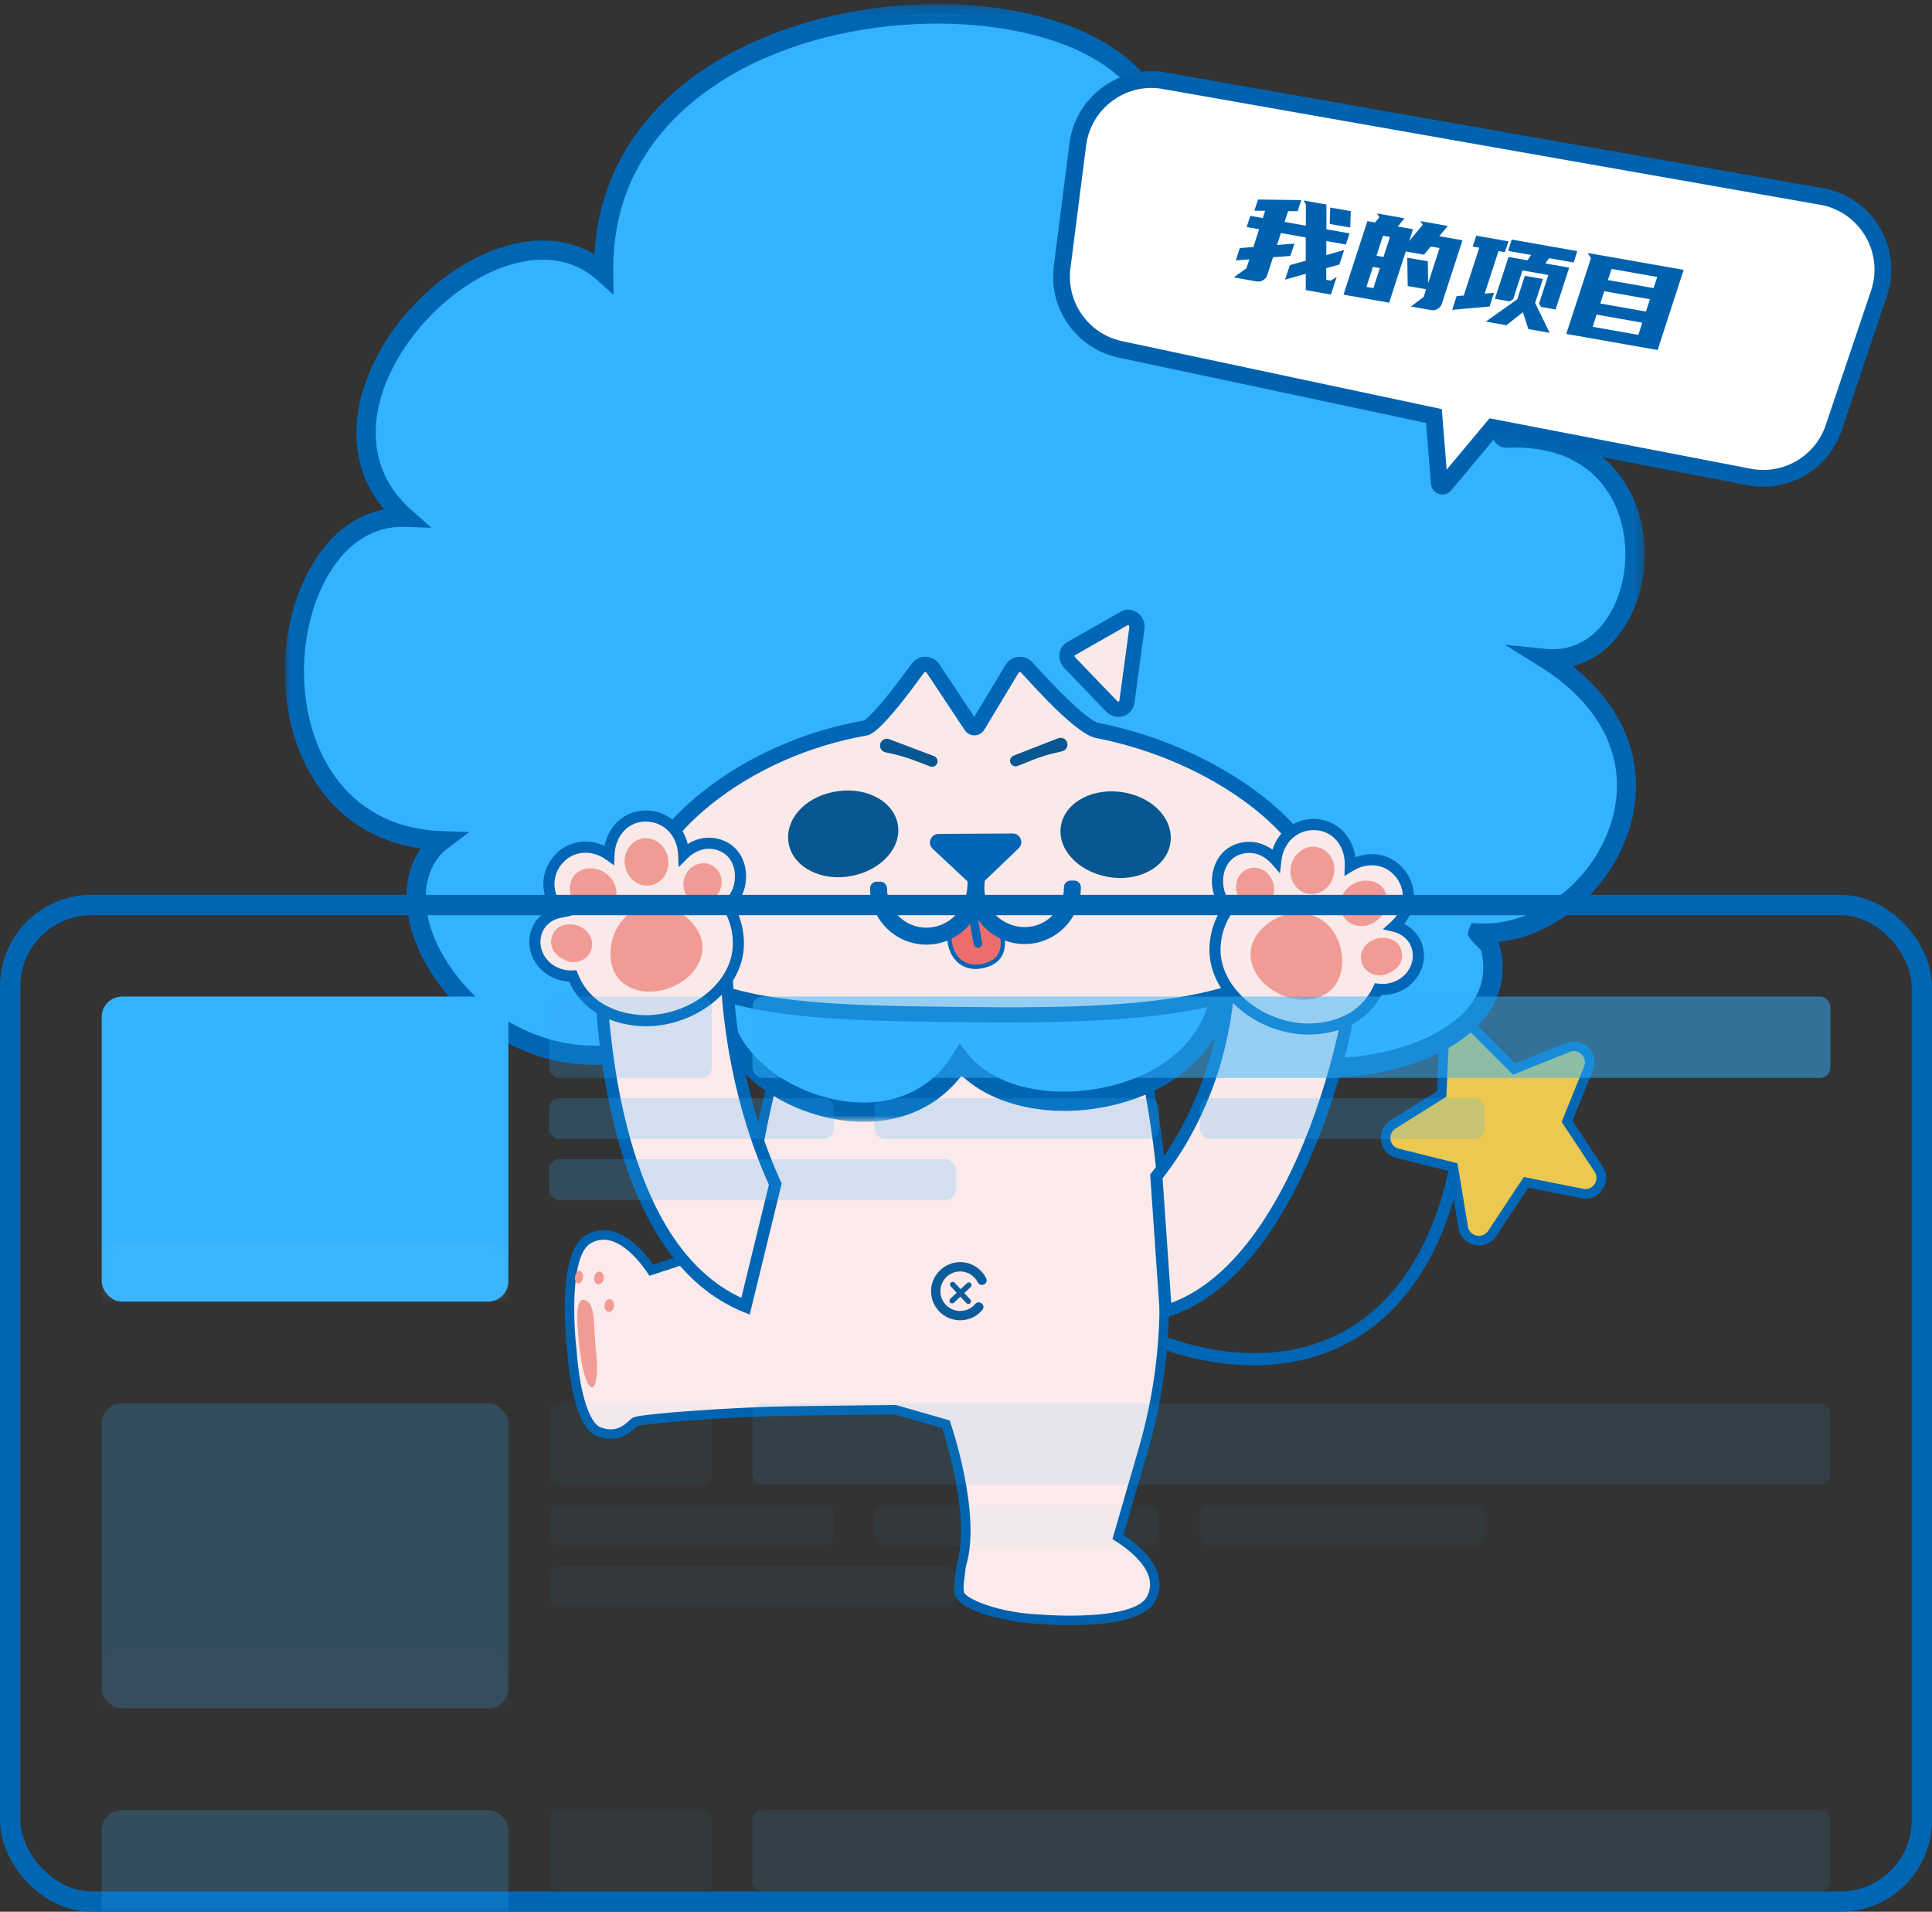<?xml version="1.0" encoding="UTF-8"?>
<svg width="190px" height="188px" viewBox="0 0 190 188" version="1.1" xmlns="http://www.w3.org/2000/svg" xmlns:xlink="http://www.w3.org/1999/xlink">
    <rect x="0" y="0" width="190" height="188" fill="#333333" stroke="none"/>
    <!-- Generator: Sketch 60 (88103) - https://sketch.com -->
    <title>ip_tgzp_cg_toast_wdxm</title>
    <desc>Created with Sketch.</desc>
    <defs>
        <polygon id="path-1" points="8.37604235e-05 0.19 133.75 0.19 133.75 110.119 8.37604235e-05 110.119"></polygon>
        <rect id="path-3" x="0" y="0" width="190" height="100" rx="8"></rect>
        <rect id="path-5" x="0" y="0" width="40" height="30" rx="2"></rect>
        <rect id="path-7" x="0" y="0" width="40" height="30" rx="2"></rect>
        <rect id="path-9" x="0" y="0" width="40" height="30" rx="2"></rect>
    </defs>
    <g id="zoocreator" stroke="none" stroke-width="1" fill="none" fill-rule="evenodd">
        <g id="作品投稿-投稿成功" transform="translate(-729, -425)">
            <g id="toast" transform="translate(625, 330)">
                <g id="Group-7" transform="translate(103, 95)">
                    <g id="Group-5">
                        <g id="ip_tgzp_cg_toast_wdxm" transform="translate(1, 0)">
                            <g id="Group-90" transform="translate(28, 0)">
                                <path d="M95.287,134.267 C84.856,134.267 73.222,127.256 67.442,117.002 L68.478,116.418 C74.649,127.366 88.317,134.694 98.947,132.755 C107.5,131.195 113.185,123.98 114.957,112.439 L116.132,112.62 C114.278,124.7 108.25,132.267 99.16,133.925 C97.898,134.155 96.602,134.267 95.287,134.267" id="Fill-1" fill="#0066B5"></path>
                                <path d="M127.792,117.405 L122.075,116.273 L118.67,121.412 C117.857,122.432 116.229,122.077 115.914,120.813 L114.916,114.78 L109.283,113.375 C108.063,112.918 107.897,111.26 109.003,110.569 L113.776,107.588 L114.027,101.965 C114.085,100.663 115.61,99.992 116.609,100.831 L120.908,105.132 L126.344,102.95 C127.601,102.603 128.71,103.847 128.221,105.055 L126.112,110.273 L129.214,114.969 C129.932,116.057 129.092,117.496 127.792,117.405" id="Fill-3" fill="#EBC84F"></path>
                                <path d="M109.426,112.925 L115.331,114.397 L116.38,120.736 C116.475,121.114 116.787,121.417 117.206,121.508 C117.618,121.598 118.021,121.458 118.289,121.133 L121.856,115.749 L127.852,116.936 C128.268,116.955 128.641,116.753 128.853,116.391 C129.069,116.021 129.056,115.587 128.82,115.229 L125.581,110.326 L127.784,104.878 C127.944,104.481 127.87,104.053 127.585,103.733 C127.305,103.419 126.899,103.295 126.493,103.398 L120.794,105.686 L116.291,101.18 C115.965,100.915 115.541,100.857 115.155,101.027 C114.763,101.2 114.517,101.558 114.498,101.986 L114.237,107.856 L109.252,110.97 C108.889,111.196 108.698,111.586 108.74,112.013 C108.782,112.431 109.038,112.77 109.426,112.925 M117.446,122.478 C117.3,122.478 117.152,122.462 117.005,122.43 C116.239,122.263 115.646,121.687 115.456,120.927 L114.501,115.162 L109.118,113.817 C108.384,113.542 107.88,112.887 107.801,112.107 C107.723,111.327 108.088,110.584 108.752,110.169 L113.316,107.319 L113.555,101.944 C113.59,101.161 114.057,100.479 114.775,100.163 C115.493,99.848 116.312,99.965 116.912,100.469 L116.943,100.497 L121.021,104.578 L126.219,102.495 C126.974,102.287 127.767,102.52 128.289,103.105 C128.811,103.691 128.952,104.505 128.659,105.232 L126.642,110.22 L129.608,114.709 C130.04,115.363 130.063,116.19 129.667,116.867 C129.272,117.544 128.543,117.931 127.759,117.875 L127.7,117.868 L122.293,116.798 L119.039,121.706 C118.644,122.202 118.06,122.478 117.446,122.478" id="Fill-5" fill="#0066B5"></path>
                                <path d="M86.467,129.881 L86.6,125.982 C87.371,103.529 76.826,74.183 67.721,73.87 C59.438,73.586 46.722,99.798 45.485,121.837 C45.037,121.971 44.59,122.111 44.145,122.257 L36.059,124.909 C34.816,123.072 32.37,120.385 29.85,121.868 C27.096,123.49 28.244,132.855 28.244,132.855 C28.469,136.155 29.284,140.156 30.859,140.78 C33.033,141.641 34.075,140.004 34.512,139.804 C35.152,139.511 44.061,138.831 49.812,138.755 C56.424,138.667 60.044,138.634 60.044,138.634 L65.031,140.064 C65.031,140.064 68.035,148.822 66.582,153.761 C66.45,154.212 66.451,154.692 66.379,155.157 C66.305,155.632 66.266,156.116 66.331,156.592 C66.511,157.903 70.964,159.116 74.269,159.229 C74.269,159.229 83.668,160.059 85.195,157.251 C86.593,154.682 83.824,152.33 81.946,151.149 L84.461,142.464 C85.647,138.368 86.32,134.142 86.467,129.881" id="Fill-7" fill="#FBEAEB"></path>
                                <path d="M60.108,138.167 L65.393,139.683 L65.472,139.913 C65.596,140.276 68.507,148.868 67.03,153.893 C66.956,154.142 66.929,154.416 66.901,154.706 C66.883,154.88 66.866,155.056 66.839,155.229 C66.757,155.752 66.743,156.165 66.793,156.529 C66.884,157.191 70.187,158.623 74.285,158.763 C76.84,158.988 83.653,159.11 84.786,157.028 C86.082,154.645 83.058,152.399 81.698,151.544 L81.401,151.357 L84.013,142.334 C85.187,138.28 85.856,134.084 86.001,129.865 L86.135,125.966 C86.495,115.456 84.361,102.677 80.426,91.782 C76.588,81.159 71.714,74.474 67.705,74.337 C64.005,74.209 58.902,80.09 54.382,89.681 C49.672,99.677 46.52,111.707 45.95,121.863 L45.932,122.189 L45.619,122.283 C45.175,122.417 44.732,122.555 44.291,122.7 L35.87,125.461 L35.673,125.17 C34.772,123.839 32.424,120.893 30.087,122.27 C28.045,123.472 28.398,130.278 28.706,132.798 C28.982,136.819 29.937,139.913 31.031,140.347 C32.493,140.926 33.312,140.203 33.853,139.725 C34.028,139.571 34.166,139.45 34.318,139.38 C35.118,139.013 44.382,138.361 49.806,138.289 C56.419,138.201 60.04,138.168 60.04,138.168 L60.108,138.167 Z M77.263,159.81 C75.577,159.81 74.3,159.7 74.228,159.693 C71.38,159.597 66.122,158.496 65.869,156.655 C65.806,156.2 65.822,155.701 65.918,155.085 C65.942,154.929 65.957,154.772 65.973,154.614 C66.004,154.294 66.037,153.963 66.135,153.629 C67.401,149.325 65.117,141.845 64.665,140.444 L59.981,139.101 C59.457,139.105 55.906,139.14 49.818,139.221 C43.834,139.301 35.36,139.988 34.697,140.231 C34.67,140.248 34.554,140.35 34.47,140.424 C33.889,140.937 32.681,142.003 30.687,141.213 C28.456,140.329 27.897,134.617 27.779,132.887 C27.769,132.815 27.491,130.508 27.548,127.959 C27.628,124.411 28.323,122.226 29.614,121.467 C31.676,120.253 34.08,121.307 36.244,124.357 L44,121.814 C44.345,121.701 44.692,121.591 45.039,121.485 C45.663,111.286 48.831,99.276 53.539,89.284 C58.292,79.199 63.616,73.261 67.737,73.405 C72.202,73.558 77.273,80.309 81.302,91.465 C85.276,102.466 87.431,115.375 87.066,125.998 L86.932,129.897 C86.785,134.193 86.104,138.465 84.909,142.593 L82.49,150.945 C85.612,153.005 86.748,155.372 85.605,157.474 C84.889,158.79 82.729,159.558 79.186,159.758 C78.517,159.796 77.864,159.81 77.263,159.81 L77.263,159.81 Z" id="Fill-9" fill="#0062AE"></path>
                                <path d="M29.415,127.827 C28.471,127.676 28.776,130.726 29.028,132.858 C29.281,134.99 29.811,136.492 30.243,136.441 C30.676,136.389 30.846,134.805 30.593,132.673 C30.34,130.541 30.667,128.027 29.415,127.827" id="Fill-11" fill="#F19B95"></path>
                                <path d="M32.384,128.422 C32.356,128.769 32.123,129.033 31.864,129.012 C31.604,128.991 31.416,128.693 31.443,128.347 C31.472,128 31.705,127.737 31.964,127.758 C32.224,127.779 32.412,128.076 32.384,128.422" id="Fill-13" fill="#F19B95"></path>
                                <path d="M31.373,125.738 C31.327,126.082 31.08,126.333 30.822,126.298 C30.563,126.264 30.391,125.956 30.438,125.612 C30.484,125.268 30.731,125.017 30.989,125.052 C31.247,125.086 31.419,125.393 31.373,125.738" id="Fill-15" fill="#F19B95"></path>
                                <path d="M29.329,125.652 C29.283,125.996 29.072,126.252 28.857,126.223 C28.642,126.194 28.506,125.892 28.552,125.547 C28.598,125.203 28.81,124.947 29.024,124.976 C29.239,125.005 29.376,125.308 29.329,125.652" id="Fill-17" fill="#F19B95"></path>
                                <path d="M66.358,128.918 C65.212,128.878 64.332,127.855 64.503,126.687 C64.631,125.808 65.371,125.113 66.257,125.04 C67.091,124.972 67.817,125.425 68.159,126.102 C68.253,126.288 68.454,126.391 68.658,126.35 C68.661,126.349 68.664,126.349 68.667,126.348 C68.958,126.29 69.116,125.969 68.984,125.704 C68.51,124.751 67.522,124.095 66.369,124.116 C64.918,124.142 63.691,125.294 63.574,126.74 C63.44,128.379 64.702,129.779 66.326,129.835 C67.24,129.866 68.067,129.464 68.613,128.815 C68.816,128.573 68.701,128.205 68.404,128.1 C68.401,128.099 68.398,128.098 68.395,128.097 C68.223,128.036 68.029,128.086 67.911,128.226 C67.54,128.667 66.978,128.939 66.358,128.918" id="Fill-19" fill="#0C5C9C"></path>
                                <path d="M67.422,127.789 L66.831,127.155 L67.464,126.564 C67.57,126.465 67.576,126.298 67.477,126.192 C67.377,126.085 67.211,126.08 67.105,126.179 L66.471,126.77 L65.88,126.137 C65.781,126.031 65.614,126.025 65.508,126.125 C65.402,126.224 65.396,126.39 65.495,126.497 L66.086,127.13 L65.453,127.721 C65.347,127.82 65.341,127.987 65.44,128.093 C65.539,128.2 65.706,128.205 65.812,128.106 L66.446,127.515 L67.037,128.148 C67.136,128.254 67.303,128.26 67.409,128.161 C67.515,128.062 67.521,127.895 67.422,127.789" id="Fill-21" fill="#0C5C9C"></path>
                                <path d="M123.956,64.754 C135.169,65.881 137.555,42.319 120.168,43.089 C119.69,43.11 119.493,42.481 119.895,42.222 C132.823,33.887 104.8,2.839 85.312,18.879 C94.548,-5.058 30.863,-6.377 31.362,26.845 C20.888,17.473 -0.788,39.685 11.835,50.867 C-1.973,50.425 -4.59,82 15.451,82.677 C6.369,89.525 23.064,113.525 42.967,99.398 C43.976,107.971 60.346,114.238 66.459,104.25 C72.007,111.233 89.13,108.999 91.752,98.863 C91.752,108.999 122.234,106.248 118.506,92.963 C118.506,92.963 117.338,91.752 117.338,91.752 C128.908,92.411 139.95,74.708 123.956,64.754" id="Fill-23" fill="#33B2FE"></path>
                                <g id="Group-27" transform="translate(0, 0.201)">
                                    <mask id="mask-2" fill="white">
                                        <use xlink:href="#path-1"></use>
                                    </mask>
                                    <g id="Clip-26"></g>
                                    <path d="M43.72,97.502 L43.907,99.086 C44.362,102.951 48.657,106.732 53.898,107.882 C58.924,108.985 63.318,107.367 65.651,103.554 L66.357,102.4 L67.2,103.46 C69.687,106.591 75.081,107.904 80.621,106.728 C85.966,105.594 89.784,102.49 90.836,98.424 L92.699,91.224 L92.699,98.662 C92.699,100.33 93.728,101.651 95.759,102.588 C101.156,105.079 110.85,103.774 115.33,99.954 C117.519,98.088 118.301,95.834 117.657,93.251 C116.322,91.915 116.22,91.778 116.464,91.188 L116.721,90.567 L117.392,90.606 C122.853,90.917 128.577,86.609 130.417,80.8 C132.286,74.902 129.749,69.272 123.456,65.356 L119.998,63.204 L124.051,63.611 C126.496,63.857 128.651,62.746 130.12,60.484 C132.297,57.129 132.426,52.159 130.427,48.665 C129.082,46.314 126.217,43.568 120.209,43.833 C119.565,43.861 118.997,43.466 118.801,42.849 C118.603,42.229 118.837,41.577 119.383,41.225 C121.494,39.864 122.444,37.793 122.204,35.07 C121.628,28.524 114.434,20.379 106.167,16.911 C98.811,13.826 91.619,14.713 85.913,19.409 L83.132,21.698 L84.429,18.337 C86.061,14.11 85.365,10.507 82.363,7.63 C75.7,1.246 59.306,0.242 47.278,5.482 C41.606,7.953 32.119,13.986 32.308,26.629 L32.341,28.789 L30.731,27.348 C27.803,24.729 24.274,25.142 21.829,25.949 C15.963,27.886 10.415,34.029 9.2,39.932 C8.634,42.685 8.74,46.659 12.463,49.957 L14.425,51.695 L11.805,51.611 C5.671,51.415 2.125,58.412 1.905,65.096 C1.644,73.039 5.741,81.201 15.483,81.529 L18.158,81.62 L16.021,83.231 C13.37,85.23 12.729,90.046 16.634,95.383 C19.199,98.888 23.016,101.398 27.108,102.269 C32.087,103.33 37.382,102 42.419,98.425 L43.72,97.502 Z M56.957,110.119 C55.841,110.119 54.681,109.991 53.492,109.73 C48.037,108.534 43.599,104.892 42.336,100.765 C37.206,104.05 31.831,105.21 26.714,104.121 C22.173,103.154 17.942,100.376 15.107,96.501 C11.626,91.744 11.042,86.528 13.391,83.244 C9.208,82.64 5.782,80.605 3.404,77.284 C1.065,74.019 -0.14,69.668 0.013,65.034 C0.238,58.192 3.696,51.066 9.757,49.885 C7.369,47.021 6.536,43.487 7.346,39.551 C8.707,32.937 14.679,26.317 21.236,24.152 C24.651,23.024 27.857,23.264 30.454,24.806 C30.983,15.489 36.63,8.056 46.522,3.747 C59.387,-1.858 76.399,-0.706 83.672,6.263 C86.563,9.034 87.68,12.468 86.973,16.309 C92.827,12.612 99.803,12.189 106.899,15.165 C115.896,18.94 123.448,27.61 124.089,34.904 C124.344,37.8 123.475,40.203 121.566,41.932 C126.305,42.087 130.003,44.113 132.07,47.725 C134.438,51.865 134.289,57.535 131.707,61.514 C130.409,63.515 128.672,64.808 126.668,65.307 C132.031,69.586 134.101,75.439 132.222,81.372 C130.332,87.337 125.041,91.78 119.396,92.432 L119.417,92.506 C120.373,95.912 119.385,98.985 116.559,101.395 C111.522,105.689 101.028,107.104 94.966,104.307 C93.425,103.596 92.295,102.662 91.605,101.542 C89.676,104.992 85.899,107.543 81.014,108.58 C75.339,109.784 69.73,108.574 66.568,105.565 C64.315,108.523 60.905,110.119 56.957,110.119 L56.957,110.119 Z" id="Fill-25" fill="#0066B4" mask="url(#mask-2)"></path>
                                </g>
                                <path d="M101.802,87.961 C101.866,98.987 85.731,99.976 67.803,99.783 C50.819,99.601 35.176,99.672 35.11,88.346 C35.075,82.39 44.655,73.777 57.072,71.595 C58.018,71.429 60.877,67.625 62.26,65.715 C62.633,65.2 63.406,65.216 63.758,65.746 L67.504,71.391 C67.661,71.628 68.011,71.62 68.157,71.377 L71.523,65.783 C71.839,65.258 72.573,65.188 72.982,65.644 C74.654,67.505 78.425,71.547 79.891,71.831 C91.943,74.165 101.768,82.129 101.802,87.961" id="Fill-28" fill="#FAE9E9"></path>
                                <path d="M62.997,66.088 C62.959,66.088 62.906,66.1 62.867,66.155 C58.566,72.094 57.61,72.262 57.202,72.334 C51.552,73.326 46.115,75.743 41.891,79.139 C38.099,82.189 35.844,85.629 35.859,88.342 C35.919,98.701 50.222,98.85 66.783,99.023 L67.812,99.034 C80.068,99.165 93.579,98.872 98.784,93.693 C100.324,92.16 101.066,90.287 101.053,87.966 C101.038,85.379 98.737,82.095 94.9,79.181 C90.704,75.996 85.323,73.646 79.748,72.567 C78.499,72.325 76.035,70.164 72.425,66.144 C72.38,66.094 72.326,66.088 72.289,66.092 C72.252,66.095 72.201,66.112 72.165,66.17 L68.799,71.764 C68.597,72.099 68.242,72.305 67.851,72.314 C67.461,72.323 67.096,72.132 66.88,71.806 L63.133,66.161 C63.094,66.102 63.04,66.089 63.001,66.088 L62.997,66.088 Z M71.011,100.551 C69.96,100.551 68.888,100.544 67.796,100.533 L66.767,100.522 C50.137,100.348 34.429,100.184 34.36,88.351 C34.342,85.138 36.744,81.355 40.952,77.971 C45.369,74.419 51.048,71.893 56.943,70.857 C57.264,70.732 58.662,69.405 61.653,65.276 C61.972,64.835 62.486,64.581 63.032,64.589 C63.576,64.601 64.081,64.878 64.382,65.332 L67.811,70.498 L70.881,65.397 C71.156,64.941 71.617,64.65 72.147,64.6 C72.678,64.549 73.184,64.747 73.54,65.143 C77.308,69.338 79.393,70.971 80.033,71.095 C91.781,73.37 102.514,81.407 102.552,87.957 C102.567,90.663 101.655,92.95 99.841,94.755 C95.145,99.429 84.947,100.551 71.011,100.551 L71.011,100.551 Z" id="Fill-30" fill="#0066B5"></path>
                                <path d="M87.078,83.03 C86.644,85.351 83.845,86.79 80.874,86.22 C77.937,85.657 75.933,83.423 76.344,81.171 C76.773,78.814 79.603,77.368 82.648,77.948 C85.578,78.506 87.51,80.723 87.078,83.03" id="Fill-32" fill="#095790"></path>
                                <path d="M83.789,61.872 L82.83,68.97 C82.725,69.749 81.863,70.016 81.311,69.441 L77.213,65.18 C77.019,64.979 76.906,64.696 76.931,64.42 C76.955,64.163 77.084,63.93 77.307,63.804 L82.615,60.794 C83.225,60.448 83.976,61.137 83.789,61.872" id="Fill-34" fill="#FAE9E9"></path>
                                <path d="M77.68,64.454 C77.684,64.454 77.679,64.467 77.677,64.489 C77.673,64.531 77.698,64.604 77.753,64.661 L81.851,68.922 C81.91,68.983 81.974,69.012 82.018,68.997 C82.065,68.981 82.082,68.911 82.087,68.87 L83.063,61.688 C83.079,61.623 83.058,61.567 83.036,61.532 C83.005,61.479 82.963,61.454 82.949,61.45 L77.679,64.454 C77.679,64.454 77.68,64.454 77.68,64.454 M81.995,70.5 C81.549,70.5 81.107,70.311 80.77,69.961 L76.673,65.7 C76.323,65.337 76.141,64.833 76.185,64.352 C76.232,63.841 76.513,63.393 76.937,63.152 L82.245,60.142 C82.765,59.847 83.394,59.899 83.889,60.276 C84.425,60.685 84.672,61.361 84.527,62.009 L83.573,69.071 C83.486,69.713 83.068,70.231 82.483,70.422 C82.323,70.474 82.159,70.5 81.995,70.5" id="Fill-36" fill="#0066B5"></path>
                                <path d="M72.078,75.322 L73.527,74.746 C74.264,74.453 75.023,74.215 75.796,74.034 L76.458,73.879 C76.841,73.79 77.067,73.391 76.945,73.016 C76.826,72.648 76.42,72.456 76.059,72.597 L71.678,74.309 C71.41,74.414 71.27,74.71 71.359,74.983 C71.456,75.283 71.785,75.438 72.078,75.322" id="Fill-38" fill="#095790"></path>
                                <path d="M63.467,75.372 L62.011,74.812 C61.27,74.527 60.509,74.299 59.734,74.127 L59.071,73.98 C58.686,73.895 58.456,73.499 58.573,73.123 C58.688,72.753 59.092,72.556 59.454,72.693 L63.854,74.354 C64.124,74.456 64.267,74.75 64.182,75.025 C64.089,75.325 63.761,75.484 63.467,75.372" id="Fill-40" fill="#095790"></path>
                                <path d="M70.525,91.795 C70.908,93.686 70.17,94.691 68.567,95.015 C66.882,95.356 65.732,94.325 65.429,92.827 C65.125,91.329 66.039,89.88 67.469,89.59 C69.154,89.249 70.222,90.297 70.525,91.795" id="Fill-42" fill="#EB6E6D"></path>
                                <path d="M68.081,89.736 C67.898,89.736 67.707,89.756 67.51,89.796 C66.875,89.924 66.33,90.305 65.976,90.867 C65.62,91.433 65.498,92.114 65.634,92.785 C65.777,93.491 66.122,94.08 66.606,94.443 C67.124,94.832 67.788,94.959 68.526,94.809 C70.096,94.491 70.666,93.547 70.319,91.837 C70.172,91.111 69.849,90.534 69.385,90.167 C69.022,89.882 68.579,89.736 68.081,89.736 M67.938,95.29 C67.345,95.29 66.806,95.117 66.354,94.779 C65.788,94.354 65.387,93.675 65.223,92.869 C65.066,92.091 65.207,91.301 65.621,90.644 C66.037,89.983 66.679,89.536 67.427,89.385 C68.282,89.211 69.049,89.368 69.644,89.838 C70.188,90.267 70.563,90.929 70.73,91.753 C71.122,93.689 70.408,94.856 68.609,95.221 C68.379,95.267 68.155,95.29 67.938,95.29" id="Fill-44" fill="#0066B5"></path>
                                <path d="M78.295,87.233 C78.291,86.876 77.994,86.591 77.637,86.593 L77.281,86.595 C76.913,86.597 76.627,86.901 76.63,87.269 L76.63,87.276 C76.643,89.415 74.918,91.16 72.779,91.172 C70.847,91.183 68.385,89.578 68.867,86.49 L67.144,86.5 C67.287,89.684 65.06,91.216 63.128,91.228 C60.988,91.24 59.244,89.515 59.232,87.376 L59.232,87.369 C59.23,87.002 58.941,86.701 58.574,86.703 L58.218,86.705 C57.86,86.707 57.566,86.995 57.566,87.353 C57.566,87.364 57.566,87.375 57.566,87.386 C57.584,90.445 60.078,92.911 63.138,92.893 C65.208,92.881 67.006,91.733 67.947,90.045 C68.907,91.722 70.718,92.849 72.789,92.837 C75.848,92.82 78.313,90.325 78.296,87.266 C78.295,87.255 78.295,87.244 78.295,87.233" id="Fill-46" fill="#0066B5"></path>
                                <path d="M67.607,87.103 L63.725,83.473 C63.165,82.949 63.533,82.011 64.299,82.007 L71.585,81.964 C72.351,81.96 72.729,82.894 72.176,83.424 L69.915,85.587 L68.336,87.099 C68.132,87.294 67.812,87.295 67.607,87.103" id="Fill-48" fill="#0066B5"></path>
                                <path d="M68.236,93.203 L68.236,93.203 C68.005,93.244 67.784,93.088 67.744,92.856 L67.309,90.34 C67.269,90.109 67.425,89.888 67.656,89.848 C67.888,89.808 68.108,89.963 68.148,90.195 L68.583,92.711 C68.623,92.943 68.468,93.163 68.236,93.203" id="Fill-50" fill="#0066B5"></path>
                                <path d="M49.573,83.011 C50.034,85.327 52.849,86.733 55.814,86.129 C58.744,85.532 60.722,83.275 60.285,81.028 C59.828,78.676 56.983,77.263 53.944,77.878 C51.021,78.47 49.114,80.709 49.573,83.011" id="Fill-52" fill="#095790"></path>
                                <g id="Group-3" transform="translate(24.053, 79.701)">
                                    <path d="M24.193,36.741 C21.265,30.346 19.057,21.301 19.381,11.87 L7.08,7.96 C6.376,17.284 7.295,43.085 21.263,48.757 L24.193,36.741 Z" id="Fill-54" fill="#FBEAEB"></path>
                                    <path d="M7.624,8.759 C7.314,13.905 7.561,22.142 9.251,29.596 C11.429,39.199 15.33,45.362 20.851,47.927 L23.564,36.8 C20.293,29.567 18.555,20.678 18.771,12.303 L7.624,8.759 Z M21.679,49.57 L21.038,49.31 C14.797,46.775 10.44,40.231 8.088,29.86 C6.285,21.91 6.078,13.311 6.485,7.916 L6.542,7.163 L19.993,11.439 L19.977,11.891 C19.689,20.292 21.423,29.259 24.735,36.493 L24.822,36.681 L21.679,49.57 Z" id="Fill-56" fill="#0066B5"></path>
                                    <path d="M0.64,12.182 C0.944,10.973 1.918,10.2 3.105,9.998 C3.094,9.987 3.083,9.976 3.072,9.965 C1.576,8.381 1.511,6.07 3.095,4.573 C4.449,3.293 6.371,3.34 7.835,4.371 C7.917,2.215 9.398,0.486 11.56,0.547 C13.631,0.605 15.093,2.271 15.179,4.306 C16.072,3.414 17.471,2.879 18.923,3.476 C21.11,4.375 21.254,7.422 19.906,8.886 C19.767,9.037 19.622,9.174 19.472,9.299 C20.197,10.437 20.602,11.781 20.56,13.269 C20.432,17.79 15.138,21.23 10.336,20.606 C7.35,20.217 5.239,18.721 4.272,16.277 C3.92,16.295 3.557,16.262 3.195,16.171 C1.346,15.705 0.202,13.919 0.64,12.182" id="Fill-58" fill="#FAE9E9"></path>
                                    <path d="M4.636,15.713 L4.78,16.076 C5.668,18.322 7.614,19.701 10.407,20.065 C12.882,20.387 15.635,19.549 17.591,17.879 C19.106,16.585 19.967,14.943 20.015,13.254 C20.052,11.928 19.715,10.696 19.012,9.592 L18.755,9.188 L19.123,8.881 C19.257,8.768 19.386,8.645 19.505,8.516 C20.11,7.858 20.37,6.755 20.151,5.771 C20.042,5.277 19.71,4.389 18.716,3.98 C17.111,3.321 15.899,4.358 15.565,4.692 L14.687,5.571 L14.634,4.33 C14.557,2.502 13.257,1.14 11.545,1.092 C9.788,1.04 8.455,2.43 8.381,4.392 L8.343,5.395 L7.522,4.817 C6.188,3.878 4.559,3.94 3.469,4.97 C2.822,5.581 2.469,6.385 2.474,7.234 C2.478,8.079 2.831,8.917 3.468,9.59 L4.169,10.332 L3.196,10.536 C2.163,10.711 1.405,11.377 1.169,12.316 C0.994,13.008 1.119,13.733 1.519,14.359 C1.927,14.995 2.569,15.45 3.328,15.641 C3.629,15.717 3.938,15.747 4.245,15.732 L4.636,15.713 Z M11.462,21.223 C11.06,21.223 10.66,21.198 10.266,21.147 C7.199,20.748 5.01,19.256 3.911,16.824 C3.625,16.811 3.341,16.77 3.062,16.7 C2.032,16.44 1.158,15.818 0.6,14.947 C0.036,14.066 -0.138,13.036 0.111,12.049 C0.386,10.958 1.129,10.123 2.163,9.701 C1.66,8.956 1.387,8.104 1.382,7.24 C1.376,6.086 1.851,4.998 2.72,4.177 C3.993,2.974 5.789,2.732 7.394,3.485 C7.826,1.393 9.501,-0.055 11.576,0.002 C13.55,0.057 15.115,1.391 15.585,3.295 C16.524,2.712 17.787,2.419 19.13,2.971 C20.207,3.414 20.948,4.324 21.217,5.534 C21.514,6.872 21.157,8.333 20.308,9.255 C20.262,9.305 20.216,9.353 20.168,9.401 C20.821,10.581 21.144,11.914 21.106,13.285 C21.049,15.286 20.052,17.212 18.299,18.709 C16.426,20.308 13.894,21.223 11.462,21.223 L11.462,21.223 Z" id="Fill-60" fill="#0066B5"></path>
                                    <path d="M10.868,9.589 C8.39,10.476 7.483,13.582 8.237,15.592 C8.991,17.603 11.445,18.342 13.818,17.451 C16.191,16.561 17.585,14.379 16.832,12.369 C16.077,10.358 13.4,8.682 10.868,9.589" id="Fill-62" fill="#F19B95"></path>
                                    <path d="M17.961,5.392 C17.056,4.919 15.868,5.282 15.363,6.369 C14.906,7.354 15.207,8.451 16.111,8.925 C17.016,9.398 18.191,8.868 18.637,8.084 C19.204,7.09 18.865,5.866 17.961,5.392" id="Fill-64" fill="#F19B95"></path>
                                    <path d="M4.458,6.339 C3.672,7.231 3.924,8.722 4.891,9.575 C5.86,10.429 7.281,10.398 8.067,9.507 C8.853,8.615 8.705,7.201 7.737,6.348 C6.769,5.494 5.244,5.448 4.458,6.339" id="Fill-66" fill="#F19B95"></path>
                                    <path d="M11.146,2.755 C9.973,2.948 9.193,4.137 9.403,5.41 C9.613,6.683 10.733,7.559 11.906,7.366 C13.078,7.172 13.859,5.984 13.649,4.71 C13.439,3.437 12.318,2.561 11.146,2.755" id="Fill-68" fill="#F19B95"></path>
                                    <path d="M2.347,12.108 C1.734,13.361 2.572,14.366 3.714,14.802 C4.464,15.089 5.518,14.834 5.971,13.982 C6.476,13.033 6.01,12.041 5.248,11.555 C4.392,11.009 2.88,11.019 2.347,12.108" id="Fill-70" fill="#F19B95"></path>
                                </g>
                                <g id="Group-2" transform="translate(85.112, 80.538)">
                                    <path d="M0.611,35.144 C4.887,29.783 8.489,21.095 7.649,11.31 L20.19,8.252 L20.19,8.252 C21.783,14.312 15.82,44.086 1.528,48.398 L0.611,35.144 Z" id="Fill-72" fill="#FAE9E9"></path>
                                    <path d="M1.222,35.333 L2.07,47.587 C15.104,42.761 20.763,15.787 19.729,8.979 L8.284,11.769 C8.873,20.168 6.253,28.923 1.222,35.333 L1.222,35.333 Z M0.985,49.185 L2.66453526e-13,34.954 L0.145,34.772 C5.187,28.449 7.77,19.698 7.055,11.36 L7.011,10.851 L20.618,7.534 L20.767,8.1 C21.596,11.256 20.537,20.212 17.379,29.179 C15.162,35.472 10.178,46.411 1.701,48.969 L0.985,49.185 Z" id="Fill-74" fill="#0066B5"></path>
                                    <path d="M26.325,12.905 C26.104,11.678 25.186,10.84 24.016,10.557 C24.027,10.547 24.039,10.537 24.051,10.527 C25.652,9.049 25.875,6.748 24.398,5.146 C23.134,3.776 21.213,3.691 19.681,4.619 C19.748,2.463 18.389,0.636 16.228,0.549 C14.158,0.465 12.585,2.027 12.359,4.052 C11.53,3.099 10.171,2.47 8.682,2.966 C6.438,3.713 6.086,6.743 7.33,8.296 C7.458,8.456 7.594,8.604 7.734,8.738 C6.934,9.823 6.437,11.136 6.377,12.625 C6.195,17.144 11.241,20.938 16.074,20.644 C19.08,20.461 21.288,19.113 22.421,16.741 C22.771,16.783 23.135,16.775 23.503,16.709 C25.379,16.371 26.643,14.668 26.325,12.905" id="Fill-76" fill="#FAE9E9"></path>
                                    <path d="M9.739,3.335 C9.464,3.335 9.168,3.379 8.854,3.484 C7.834,3.823 7.442,4.687 7.299,5.172 C7.013,6.139 7.197,7.257 7.755,7.955 C7.865,8.091 7.985,8.223 8.112,8.345 L8.458,8.677 L8.173,9.062 C7.397,10.115 6.976,11.321 6.923,12.647 C6.854,14.335 7.601,16.032 9.024,17.427 C10.861,19.227 13.551,20.252 16.041,20.099 C18.852,19.928 20.888,18.686 21.928,16.506 L22.097,16.153 L22.485,16.2 C22.791,16.237 23.101,16.227 23.406,16.172 C24.177,16.033 24.849,15.622 25.299,15.016 C25.741,14.42 25.915,13.704 25.788,13.002 C25.617,12.049 24.906,11.334 23.888,11.088 L22.881,10.845 L23.682,10.124 C25.111,8.807 25.244,6.868 23.997,5.516 C22.98,4.413 21.359,4.241 19.964,5.086 L19.105,5.606 L19.136,4.602 C19.197,2.641 17.964,1.165 16.206,1.094 C14.498,1.024 13.104,2.294 12.902,4.112 L12.764,5.347 L11.948,4.41 C11.697,4.122 10.904,3.335 9.739,3.335 M15.557,21.205 C12.929,21.205 10.177,20.084 8.26,18.206 C6.614,16.593 5.751,14.603 5.832,12.602 C5.887,11.232 6.301,9.925 7.034,8.792 C6.989,8.741 6.946,8.69 6.904,8.637 C6.12,7.658 5.864,6.177 6.252,4.863 C6.603,3.674 7.405,2.816 8.509,2.448 C9.887,1.99 11.127,2.369 12.025,3.015 C12.623,1.147 14.277,-0.074 16.25,0.003 C18.321,0.087 19.895,1.649 20.183,3.766 C21.835,3.124 23.611,3.488 24.799,4.776 C26.265,6.366 26.299,8.634 24.976,10.326 C25.979,10.817 26.663,11.701 26.862,12.809 C27.043,13.811 26.799,14.826 26.175,15.666 C25.559,16.497 24.644,17.057 23.6,17.246 C23.316,17.297 23.028,17.318 22.743,17.311 C21.48,19.662 19.194,21.001 16.107,21.188 C15.925,21.2 15.742,21.205 15.557,21.205" id="Fill-78" fill="#0066B5"></path>
                                    <path d="M16.298,9.617 C18.71,10.672 19.402,13.832 18.512,15.786 C17.622,17.741 15.123,18.309 12.817,17.259 C10.51,16.208 9.269,13.936 10.159,11.982 C11.049,10.028 13.835,8.539 16.298,9.617" id="Fill-80" fill="#F19B95"></path>
                                    <path d="M9.51,4.944 C10.445,4.534 11.606,4.977 12.035,6.097 C12.424,7.111 12.048,8.185 11.113,8.595 C10.178,9.006 9.042,8.396 8.651,7.583 C8.154,6.553 8.576,5.354 9.51,4.944" id="Fill-82" fill="#F19B95"></path>
                                    <path d="M22.916,6.814 C23.639,7.758 23.286,9.228 22.262,10.013 C21.238,10.798 19.822,10.67 19.099,9.727 C18.376,8.784 18.621,7.383 19.645,6.598 C20.669,5.813 22.193,5.871 22.916,6.814" id="Fill-84" fill="#F19B95"></path>
                                    <path d="M16.49,2.78 C17.646,3.053 18.344,4.293 18.047,5.548 C17.75,6.804 16.572,7.601 15.416,7.328 C14.259,7.055 13.562,5.815 13.859,4.559 C14.156,3.303 15.334,2.507 16.49,2.78" id="Fill-86" fill="#F19B95"></path>
                                    <path d="M24.627,12.714 C25.152,14.006 24.248,14.951 23.079,15.308 C22.311,15.542 21.277,15.216 20.883,14.336 C20.444,13.354 20.977,12.396 21.77,11.964 C22.663,11.478 24.17,11.591 24.627,12.714" id="Fill-88" fill="#F19B95"></path>
                                </g>
                            </g>
                            <g id="Group-4-+-Group-4-Copy-+-Group-4-Copy-2-Mask" transform="translate(0, 88)">
                                <mask id="mask-4" fill="white">
                                    <use xlink:href="#path-3"></use>
                                </mask>
                                <rect stroke="#0066B4" stroke-width="2" x="1" y="1" width="188" height="98" rx="8"></rect>
                                <g id="Group-4" mask="url(#mask-4)">
                                    <g transform="translate(10, 10)">
                                        <g id="Rectangle" stroke-width="1" fill="none">
                                            <mask id="mask-6" fill="white">
                                                <use xlink:href="#path-5"></use>
                                            </mask>
                                            <use id="Mask" fill="#33B2FE" opacity="0.5" xlink:href="#path-5"></use>
                                            <rect fill="#FFFFFF" opacity="0.2" mask="url(#mask-6)" x="0" y="24" width="40" height="6"></rect>
                                        </g>
                                        <rect id="Rectangle-Copy-2" fill="#33B2FE" opacity="0.2" x="44" y="0" width="16" height="8" rx="1"></rect>
                                        <rect id="Rectangle-Copy-3" fill="#33B2FE" opacity="0.5" x="64" y="0" width="106" height="8" rx="1"></rect>
                                        <rect id="Rectangle-Copy-8" fill="#33B2FE" opacity="0.2" x="44" y="10" width="28" height="4" rx="1"></rect>
                                        <rect id="Rectangle-Copy-11" fill="#33B2FE" opacity="0.2" x="44" y="16" width="40" height="4" rx="1"></rect>
                                        <rect id="Rectangle-Copy-9" fill="#33B2FE" opacity="0.2" x="76" y="10" width="28" height="4" rx="1"></rect>
                                        <rect id="Rectangle-Copy-10" fill="#33B2FE" opacity="0.2" x="108" y="10" width="28" height="4" rx="1"></rect>
                                    </g>
                                </g>
                                <g id="Group-4-Copy" opacity="0.2" mask="url(#mask-4)">
                                    <g transform="translate(10, 50)">
                                        <g id="Rectangle" stroke-width="1" fill="none">
                                            <mask id="mask-8" fill="white">
                                                <use xlink:href="#path-7"></use>
                                            </mask>
                                            <use id="Mask" fill="#33B2FE" opacity="0.5" xlink:href="#path-7"></use>
                                            <rect fill="#FFFFFF" opacity="0.2" mask="url(#mask-8)" x="0" y="24" width="40" height="6"></rect>
                                        </g>
                                        <rect id="Rectangle-Copy-2" fill="#33B2FE" opacity="0.2" x="44" y="0" width="16" height="8" rx="1"></rect>
                                        <rect id="Rectangle-Copy-3" fill="#33B2FE" opacity="0.5" x="64" y="0" width="106" height="8" rx="1"></rect>
                                        <rect id="Rectangle-Copy-8" fill="#33B2FE" opacity="0.2" x="44" y="10" width="28" height="4" rx="1"></rect>
                                        <rect id="Rectangle-Copy-11" fill="#33B2FE" opacity="0.2" x="44" y="16" width="40" height="4" rx="1"></rect>
                                        <rect id="Rectangle-Copy-9" fill="#33B2FE" opacity="0.2" x="76" y="10" width="28" height="4" rx="1"></rect>
                                        <rect id="Rectangle-Copy-10" fill="#33B2FE" opacity="0.2" x="108" y="10" width="28" height="4" rx="1"></rect>
                                    </g>
                                </g>
                                <g id="Group-4-Copy-2" opacity="0.2" mask="url(#mask-4)">
                                    <g transform="translate(10, 90)">
                                        <g id="Rectangle" stroke-width="1" fill="none">
                                            <mask id="mask-10" fill="white">
                                                <use xlink:href="#path-9"></use>
                                            </mask>
                                            <use id="Mask" fill="#33B2FE" opacity="0.5" xlink:href="#path-9"></use>
                                        </g>
                                        <rect id="Rectangle-Copy-2" fill="#33B2FE" opacity="0.2" x="44" y="0" width="16" height="8" rx="1"></rect>
                                        <rect id="Rectangle-Copy-3" fill="#33B2FE" opacity="0.5" x="64" y="0" width="106" height="8" rx="1"></rect>
                                    </g>
                                </g>
                            </g>
                            <g id="Group-10" transform="translate(103, 7)">
                                <g id="Group-9" transform="translate(41.5, 21) scale(-1, 1) rotate(-360) translate(-41.5, -21) ">
                                    <path d="M39.194,35.04 L13.981,39.906 C10.388,40.6 6.836,38.53 5.667,35.062 L1.214,21.854 C-0.243,17.532 2.568,12.946 7.079,12.284 L71.692,0.905 C75.74,0.31 79.489,3.154 80.007,7.213 L81.548,19.281 C82.036,23.103 79.475,26.647 75.693,27.384 L44.984,33.912 L44.452,40.52 C44.43,40.793 44.088,40.902 43.912,40.691 L39.194,35.04 Z" id="Fill-69" fill="#FFFFFF"></path>
                                    <path d="M71.572,0.087 L6.936,11.47 C1.938,12.204 -1.191,17.308 0.431,22.117 L4.884,35.326 L4.97,35.571 C6.353,39.283 10.223,41.473 14.138,40.717 L38.872,35.942 L43.278,41.221 L43.359,41.308 C44.026,41.966 45.198,41.556 45.275,40.585 L45.758,34.591 L75.865,28.192 C80.06,27.375 82.911,23.43 82.368,19.176 L80.827,7.109 C80.25,2.591 76.078,-0.574 71.572,0.087 Z M79.188,7.318 L80.729,19.386 C81.152,22.699 78.992,25.777 75.762,26.525 L44.21,33.232 L43.73,39.184 L39.516,34.136 L13.825,39.095 C10.637,39.71 7.486,37.875 6.449,34.799 L1.996,21.59 C0.704,17.757 3.197,13.689 7.199,13.101 L71.835,1.718 C75.403,1.195 78.728,3.717 79.188,7.318 Z" id="Stroke-71" fill="#0062AE" fill-rule="nonzero"></path>
                                </g>
                                <path d="M21.024,24.108 C21.256,24.108 21.46,24.034 21.636,23.886 C21.812,23.738 21.92,23.548 21.96,23.316 L21.96,23.316 L22.212,21.492 L23.868,21.06 L24.048,19.8 L22.392,20.232 L22.56,19.008 L25.044,19.008 L25.44,21.264 L23.976,21.96 L23.76,23.448 L25.668,22.536 L25.944,24.108 L28.452,24.108 L28.716,22.308 L28.188,22.764 L27.756,22.764 L27.552,21.636 L28.764,21.06 L28.98,19.572 L27.336,20.364 L27.096,19.008 L29.052,19.008 L29.22,17.868 L26.904,17.868 L26.484,15.468 L24.204,15.468 L24.492,15.804 L24.852,17.868 L22.728,17.868 L22.884,16.764 L23.808,16.608 L23.976,15.468 L19.776,16.152 L19.608,17.292 L20.652,17.124 L20.556,17.868 L19.308,17.868 L19.14,19.008 L20.388,19.008 L20.136,20.832 L18.84,21.168 L18.66,22.428 L19.956,22.092 L19.824,23.004 L18.756,24.108 L21.024,24.108 Z M29.184,17.292 L28.956,15.696 L26.904,15.696 L27.132,17.292 L29.184,17.292 Z M34.236,23.904 L34.968,18.66 L36.792,18.66 L37.308,17.748 L38.184,17.748 L37.68,21.348 L37.272,19.236 L35.22,19.236 L35.748,21.972 L37.584,21.972 L37.476,22.764 L36.408,23.904 L38.436,23.904 C38.668,23.904 38.872,23.826 39.048,23.67 C39.224,23.514 39.328,23.32 39.36,23.088 L39.36,23.088 L40.272,16.608 L37.956,16.608 L38.604,15.468 L35.868,15.468 L36.156,15.792 L35.124,17.592 L35.292,16.38 L33.78,16.38 L34.272,15.468 L31.536,15.468 L31.824,15.792 L31.5,16.38 L30.732,16.38 L29.676,23.904 L34.236,23.904 Z M32.904,19.572 L32.208,19.572 L32.496,17.52 L33.192,17.52 L32.904,19.572 Z M32.46,22.764 L31.764,22.764 L32.052,20.712 L32.748,20.712 L32.46,22.764 Z M45.876,21.72 L46.188,21.444 L46.596,18.504 L49.176,18.504 L48.768,21.444 L49.008,21.72 L50.472,21.72 L51.072,17.436 L48.696,17.436 L48.96,16.86 L51.42,16.86 L51.576,15.696 L45.024,15.696 L44.868,16.86 L47.172,16.86 L46.908,17.436 L45.012,17.436 L44.412,21.72 L45.876,21.72 Z M40.464,23.52 L44.028,22.56 L44.22,21.156 L43.332,21.396 L43.944,17.04 L44.58,17.04 L44.748,15.924 L41.532,15.924 L41.364,17.04 L42.024,17.04 L41.34,21.936 L40.656,22.116 L40.464,23.52 Z M45.972,24.084 L47.352,22.536 L48.168,24.084 L50.292,24.084 L48.36,21.408 L48.384,21.384 L48.72,18.984 L46.92,18.984 L46.584,21.384 L43.92,24.084 L45.972,24.084 Z M61.044,23.904 L62.196,15.696 L52.62,15.696 L53.016,16.152 L51.924,23.904 L61.044,23.904 Z M59.592,17.976 L55.032,17.976 L55.2,16.836 L59.76,16.836 L59.592,17.976 Z M59.256,20.376 L54.696,20.376 L54.876,19.116 L59.436,19.116 L59.256,20.376 Z M58.92,22.764 L54.36,22.764 L54.528,21.516 L59.088,21.516 L58.92,22.764 Z" id="我的项目" fill="#0062AE" fill-rule="nonzero" transform="translate(40.428, 19.788) rotate(10) translate(-40.428, -19.788) "></path>
                            </g>
                        </g>
                    </g>
                </g>
            </g>
        </g>
    </g>
</svg>